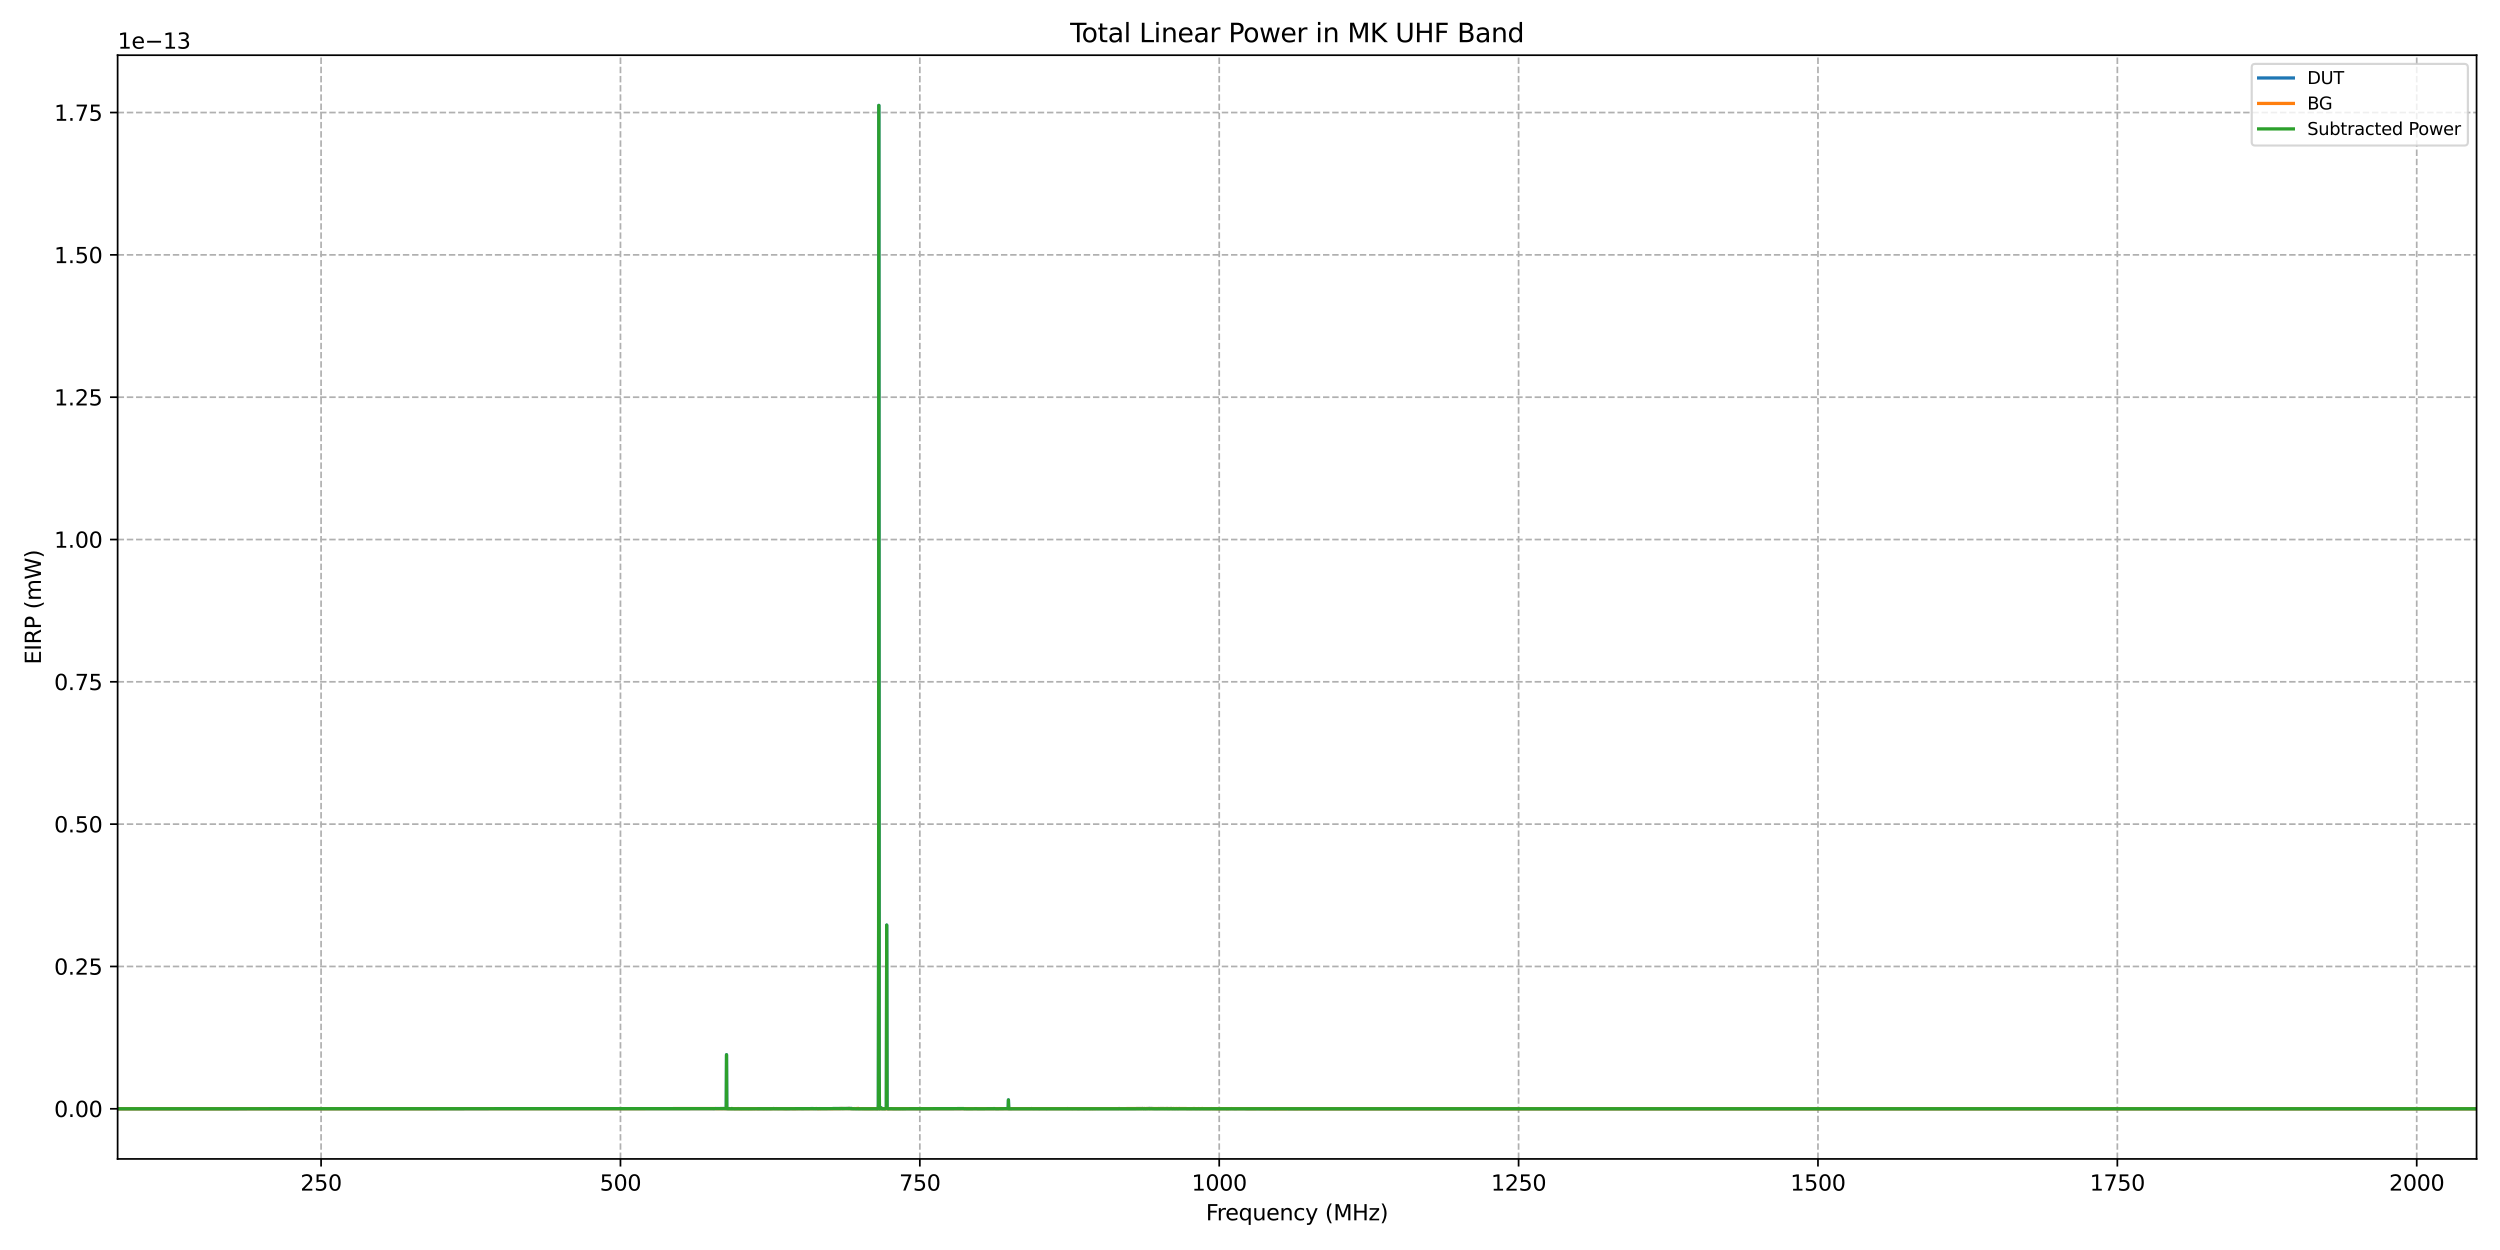 <?xml version="1.0" encoding="utf-8" standalone="no"?>
<!DOCTYPE svg PUBLIC "-//W3C//DTD SVG 1.1//EN"
  "http://www.w3.org/Graphics/SVG/1.1/DTD/svg11.dtd">
<svg xmlns:xlink="http://www.w3.org/1999/xlink" width="1152pt" height="576pt" viewBox="0 0 1152 576" xmlns="http://www.w3.org/2000/svg" version="1.1">
 <defs>
  <style type="text/css">*{stroke-linejoin: round; stroke-linecap: butt}</style>
 </defs>
 <g id="figure_1">
  <g id="patch_1">
   <path d="M 0 576 
L 1152 576 
L 1152 0 
L 0 0 
z
" style="fill: #ffffff"/>
  </g>
  <g id="axes_1">
   <g id="patch_2">
    <path d="M 54.2 534.04 
L 1141.2 534.04 
L 1141.2 25.44 
L 54.2 25.44 
z
" style="fill: #ffffff"/>
   </g>
   <g id="matplotlib.axis_1">
    <g id="xtick_1">
     <g id="line2d_1">
      <path d="M 147.957 534.04 
L 147.957 25.44 
" clip-path="url(#p75ae517827)" style="fill: none; stroke-dasharray: 2.96,1.28; stroke-dashoffset: 0; stroke: #b0b0b0; stroke-width: 0.8"/>
     </g>
     <g id="line2d_2">
      <defs>
       <path id="mc9db91f98d" d="M 0 0 
L 0 3.5 
" style="stroke: #000000; stroke-width: 0.8"/>
      </defs>
      <g>
       <use xlink:href="#mc9db91f98d" x="147.957" y="534.04" style="stroke: #000000; stroke-width: 0.8"/>
      </g>
     </g>
     <g id="text_1">
      <!-- 250 -->
      <g transform="translate(138.413 548.638) scale(0.1 -0.1)">
       <defs>
        <path id="DejaVuSans-32" d="M 1228 531 
L 3431 531 
L 3431 0 
L 469 0 
L 469 531 
Q 828 903 1448 1529 
Q 2069 2156 2228 2338 
Q 2531 2678 2651 2914 
Q 2772 3150 2772 3378 
Q 2772 3750 2511 3984 
Q 2250 4219 1831 4219 
Q 1534 4219 1204 4116 
Q 875 4013 500 3803 
L 500 4441 
Q 881 4594 1212 4672 
Q 1544 4750 1819 4750 
Q 2544 4750 2975 4387 
Q 3406 4025 3406 3419 
Q 3406 3131 3298 2873 
Q 3191 2616 2906 2266 
Q 2828 2175 2409 1742 
Q 1991 1309 1228 531 
z
" transform="scale(0.016)"/>
        <path id="DejaVuSans-35" d="M 691 4666 
L 3169 4666 
L 3169 4134 
L 1269 4134 
L 1269 2991 
Q 1406 3038 1543 3061 
Q 1681 3084 1819 3084 
Q 2600 3084 3056 2656 
Q 3513 2228 3513 1497 
Q 3513 744 3044 326 
Q 2575 -91 1722 -91 
Q 1428 -91 1123 -41 
Q 819 9 494 109 
L 494 744 
Q 775 591 1075 516 
Q 1375 441 1709 441 
Q 2250 441 2565 725 
Q 2881 1009 2881 1497 
Q 2881 1984 2565 2268 
Q 2250 2553 1709 2553 
Q 1456 2553 1204 2497 
Q 953 2441 691 2322 
L 691 4666 
z
" transform="scale(0.016)"/>
        <path id="DejaVuSans-30" d="M 2034 4250 
Q 1547 4250 1301 3770 
Q 1056 3291 1056 2328 
Q 1056 1369 1301 889 
Q 1547 409 2034 409 
Q 2525 409 2770 889 
Q 3016 1369 3016 2328 
Q 3016 3291 2770 3770 
Q 2525 4250 2034 4250 
z
M 2034 4750 
Q 2819 4750 3233 4129 
Q 3647 3509 3647 2328 
Q 3647 1150 3233 529 
Q 2819 -91 2034 -91 
Q 1250 -91 836 529 
Q 422 1150 422 2328 
Q 422 3509 836 4129 
Q 1250 4750 2034 4750 
z
" transform="scale(0.016)"/>
       </defs>
       <use xlink:href="#DejaVuSans-32"/>
       <use xlink:href="#DejaVuSans-35" x="63.623"/>
       <use xlink:href="#DejaVuSans-30" x="127.246"/>
      </g>
     </g>
    </g>
    <g id="xtick_2">
     <g id="line2d_3">
      <path d="M 285.909 534.04 
L 285.909 25.44 
" clip-path="url(#p75ae517827)" style="fill: none; stroke-dasharray: 2.96,1.28; stroke-dashoffset: 0; stroke: #b0b0b0; stroke-width: 0.8"/>
     </g>
     <g id="line2d_4">
      <g>
       <use xlink:href="#mc9db91f98d" x="285.909" y="534.04" style="stroke: #000000; stroke-width: 0.8"/>
      </g>
     </g>
     <g id="text_2">
      <!-- 500 -->
      <g transform="translate(276.366 548.638) scale(0.1 -0.1)">
       <use xlink:href="#DejaVuSans-35"/>
       <use xlink:href="#DejaVuSans-30" x="63.623"/>
       <use xlink:href="#DejaVuSans-30" x="127.246"/>
      </g>
     </g>
    </g>
    <g id="xtick_3">
     <g id="line2d_5">
      <path d="M 423.862 534.04 
L 423.862 25.44 
" clip-path="url(#p75ae517827)" style="fill: none; stroke-dasharray: 2.96,1.28; stroke-dashoffset: 0; stroke: #b0b0b0; stroke-width: 0.8"/>
     </g>
     <g id="line2d_6">
      <g>
       <use xlink:href="#mc9db91f98d" x="423.862" y="534.04" style="stroke: #000000; stroke-width: 0.8"/>
      </g>
     </g>
     <g id="text_3">
      <!-- 750 -->
      <g transform="translate(414.318 548.638) scale(0.1 -0.1)">
       <defs>
        <path id="DejaVuSans-37" d="M 525 4666 
L 3525 4666 
L 3525 4397 
L 1831 0 
L 1172 0 
L 2766 4134 
L 525 4134 
L 525 4666 
z
" transform="scale(0.016)"/>
       </defs>
       <use xlink:href="#DejaVuSans-37"/>
       <use xlink:href="#DejaVuSans-35" x="63.623"/>
       <use xlink:href="#DejaVuSans-30" x="127.246"/>
      </g>
     </g>
    </g>
    <g id="xtick_4">
     <g id="line2d_7">
      <path d="M 561.814 534.04 
L 561.814 25.44 
" clip-path="url(#p75ae517827)" style="fill: none; stroke-dasharray: 2.96,1.28; stroke-dashoffset: 0; stroke: #b0b0b0; stroke-width: 0.8"/>
     </g>
     <g id="line2d_8">
      <g>
       <use xlink:href="#mc9db91f98d" x="561.814" y="534.04" style="stroke: #000000; stroke-width: 0.8"/>
      </g>
     </g>
     <g id="text_4">
      <!-- 1000 -->
      <g transform="translate(549.089 548.638) scale(0.1 -0.1)">
       <defs>
        <path id="DejaVuSans-31" d="M 794 531 
L 1825 531 
L 1825 4091 
L 703 3866 
L 703 4441 
L 1819 4666 
L 2450 4666 
L 2450 531 
L 3481 531 
L 3481 0 
L 794 0 
L 794 531 
z
" transform="scale(0.016)"/>
       </defs>
       <use xlink:href="#DejaVuSans-31"/>
       <use xlink:href="#DejaVuSans-30" x="63.623"/>
       <use xlink:href="#DejaVuSans-30" x="127.246"/>
       <use xlink:href="#DejaVuSans-30" x="190.869"/>
      </g>
     </g>
    </g>
    <g id="xtick_5">
     <g id="line2d_9">
      <path d="M 699.767 534.04 
L 699.767 25.44 
" clip-path="url(#p75ae517827)" style="fill: none; stroke-dasharray: 2.96,1.28; stroke-dashoffset: 0; stroke: #b0b0b0; stroke-width: 0.8"/>
     </g>
     <g id="line2d_10">
      <g>
       <use xlink:href="#mc9db91f98d" x="699.767" y="534.04" style="stroke: #000000; stroke-width: 0.8"/>
      </g>
     </g>
     <g id="text_5">
      <!-- 1250 -->
      <g transform="translate(687.042 548.638) scale(0.1 -0.1)">
       <use xlink:href="#DejaVuSans-31"/>
       <use xlink:href="#DejaVuSans-32" x="63.623"/>
       <use xlink:href="#DejaVuSans-35" x="127.246"/>
       <use xlink:href="#DejaVuSans-30" x="190.869"/>
      </g>
     </g>
    </g>
    <g id="xtick_6">
     <g id="line2d_11">
      <path d="M 837.72 534.04 
L 837.72 25.44 
" clip-path="url(#p75ae517827)" style="fill: none; stroke-dasharray: 2.96,1.28; stroke-dashoffset: 0; stroke: #b0b0b0; stroke-width: 0.8"/>
     </g>
     <g id="line2d_12">
      <g>
       <use xlink:href="#mc9db91f98d" x="837.72" y="534.04" style="stroke: #000000; stroke-width: 0.8"/>
      </g>
     </g>
     <g id="text_6">
      <!-- 1500 -->
      <g transform="translate(824.995 548.638) scale(0.1 -0.1)">
       <use xlink:href="#DejaVuSans-31"/>
       <use xlink:href="#DejaVuSans-35" x="63.623"/>
       <use xlink:href="#DejaVuSans-30" x="127.246"/>
       <use xlink:href="#DejaVuSans-30" x="190.869"/>
      </g>
     </g>
    </g>
    <g id="xtick_7">
     <g id="line2d_13">
      <path d="M 975.672 534.04 
L 975.672 25.44 
" clip-path="url(#p75ae517827)" style="fill: none; stroke-dasharray: 2.96,1.28; stroke-dashoffset: 0; stroke: #b0b0b0; stroke-width: 0.8"/>
     </g>
     <g id="line2d_14">
      <g>
       <use xlink:href="#mc9db91f98d" x="975.672" y="534.04" style="stroke: #000000; stroke-width: 0.8"/>
      </g>
     </g>
     <g id="text_7">
      <!-- 1750 -->
      <g transform="translate(962.947 548.638) scale(0.1 -0.1)">
       <use xlink:href="#DejaVuSans-31"/>
       <use xlink:href="#DejaVuSans-37" x="63.623"/>
       <use xlink:href="#DejaVuSans-35" x="127.246"/>
       <use xlink:href="#DejaVuSans-30" x="190.869"/>
      </g>
     </g>
    </g>
    <g id="xtick_8">
     <g id="line2d_15">
      <path d="M 1113.625 534.04 
L 1113.625 25.44 
" clip-path="url(#p75ae517827)" style="fill: none; stroke-dasharray: 2.96,1.28; stroke-dashoffset: 0; stroke: #b0b0b0; stroke-width: 0.8"/>
     </g>
     <g id="line2d_16">
      <g>
       <use xlink:href="#mc9db91f98d" x="1113.625" y="534.04" style="stroke: #000000; stroke-width: 0.8"/>
      </g>
     </g>
     <g id="text_8">
      <!-- 2000 -->
      <g transform="translate(1100.9 548.638) scale(0.1 -0.1)">
       <use xlink:href="#DejaVuSans-32"/>
       <use xlink:href="#DejaVuSans-30" x="63.623"/>
       <use xlink:href="#DejaVuSans-30" x="127.246"/>
       <use xlink:href="#DejaVuSans-30" x="190.869"/>
      </g>
     </g>
    </g>
    <g id="text_9">
     <!-- Frequency (MHz) -->
     <g transform="translate(555.681 562.317) scale(0.1 -0.1)">
      <defs>
       <path id="DejaVuSans-46" d="M 628 4666 
L 3309 4666 
L 3309 4134 
L 1259 4134 
L 1259 2759 
L 3109 2759 
L 3109 2228 
L 1259 2228 
L 1259 0 
L 628 0 
L 628 4666 
z
" transform="scale(0.016)"/>
       <path id="DejaVuSans-72" d="M 2631 2963 
Q 2534 3019 2420 3045 
Q 2306 3072 2169 3072 
Q 1681 3072 1420 2755 
Q 1159 2438 1159 1844 
L 1159 0 
L 581 0 
L 581 3500 
L 1159 3500 
L 1159 2956 
Q 1341 3275 1631 3429 
Q 1922 3584 2338 3584 
Q 2397 3584 2469 3576 
Q 2541 3569 2628 3553 
L 2631 2963 
z
" transform="scale(0.016)"/>
       <path id="DejaVuSans-65" d="M 3597 1894 
L 3597 1613 
L 953 1613 
Q 991 1019 1311 708 
Q 1631 397 2203 397 
Q 2534 397 2845 478 
Q 3156 559 3463 722 
L 3463 178 
Q 3153 47 2828 -22 
Q 2503 -91 2169 -91 
Q 1331 -91 842 396 
Q 353 884 353 1716 
Q 353 2575 817 3079 
Q 1281 3584 2069 3584 
Q 2775 3584 3186 3129 
Q 3597 2675 3597 1894 
z
M 3022 2063 
Q 3016 2534 2758 2815 
Q 2500 3097 2075 3097 
Q 1594 3097 1305 2825 
Q 1016 2553 972 2059 
L 3022 2063 
z
" transform="scale(0.016)"/>
       <path id="DejaVuSans-71" d="M 947 1747 
Q 947 1113 1208 752 
Q 1469 391 1925 391 
Q 2381 391 2643 752 
Q 2906 1113 2906 1747 
Q 2906 2381 2643 2742 
Q 2381 3103 1925 3103 
Q 1469 3103 1208 2742 
Q 947 2381 947 1747 
z
M 2906 525 
Q 2725 213 2448 61 
Q 2172 -91 1784 -91 
Q 1150 -91 751 415 
Q 353 922 353 1747 
Q 353 2572 751 3078 
Q 1150 3584 1784 3584 
Q 2172 3584 2448 3432 
Q 2725 3281 2906 2969 
L 2906 3500 
L 3481 3500 
L 3481 -1331 
L 2906 -1331 
L 2906 525 
z
" transform="scale(0.016)"/>
       <path id="DejaVuSans-75" d="M 544 1381 
L 544 3500 
L 1119 3500 
L 1119 1403 
Q 1119 906 1312 657 
Q 1506 409 1894 409 
Q 2359 409 2629 706 
Q 2900 1003 2900 1516 
L 2900 3500 
L 3475 3500 
L 3475 0 
L 2900 0 
L 2900 538 
Q 2691 219 2414 64 
Q 2138 -91 1772 -91 
Q 1169 -91 856 284 
Q 544 659 544 1381 
z
M 1991 3584 
L 1991 3584 
z
" transform="scale(0.016)"/>
       <path id="DejaVuSans-6e" d="M 3513 2113 
L 3513 0 
L 2938 0 
L 2938 2094 
Q 2938 2591 2744 2837 
Q 2550 3084 2163 3084 
Q 1697 3084 1428 2787 
Q 1159 2491 1159 1978 
L 1159 0 
L 581 0 
L 581 3500 
L 1159 3500 
L 1159 2956 
Q 1366 3272 1645 3428 
Q 1925 3584 2291 3584 
Q 2894 3584 3203 3211 
Q 3513 2838 3513 2113 
z
" transform="scale(0.016)"/>
       <path id="DejaVuSans-63" d="M 3122 3366 
L 3122 2828 
Q 2878 2963 2633 3030 
Q 2388 3097 2138 3097 
Q 1578 3097 1268 2742 
Q 959 2388 959 1747 
Q 959 1106 1268 751 
Q 1578 397 2138 397 
Q 2388 397 2633 464 
Q 2878 531 3122 666 
L 3122 134 
Q 2881 22 2623 -34 
Q 2366 -91 2075 -91 
Q 1284 -91 818 406 
Q 353 903 353 1747 
Q 353 2603 823 3093 
Q 1294 3584 2113 3584 
Q 2378 3584 2631 3529 
Q 2884 3475 3122 3366 
z
" transform="scale(0.016)"/>
       <path id="DejaVuSans-79" d="M 2059 -325 
Q 1816 -950 1584 -1140 
Q 1353 -1331 966 -1331 
L 506 -1331 
L 506 -850 
L 844 -850 
Q 1081 -850 1212 -737 
Q 1344 -625 1503 -206 
L 1606 56 
L 191 3500 
L 800 3500 
L 1894 763 
L 2988 3500 
L 3597 3500 
L 2059 -325 
z
" transform="scale(0.016)"/>
       <path id="DejaVuSans-20" transform="scale(0.016)"/>
       <path id="DejaVuSans-28" d="M 1984 4856 
Q 1566 4138 1362 3434 
Q 1159 2731 1159 2009 
Q 1159 1288 1364 580 
Q 1569 -128 1984 -844 
L 1484 -844 
Q 1016 -109 783 600 
Q 550 1309 550 2009 
Q 550 2706 781 3412 
Q 1013 4119 1484 4856 
L 1984 4856 
z
" transform="scale(0.016)"/>
       <path id="DejaVuSans-4d" d="M 628 4666 
L 1569 4666 
L 2759 1491 
L 3956 4666 
L 4897 4666 
L 4897 0 
L 4281 0 
L 4281 4097 
L 3078 897 
L 2444 897 
L 1241 4097 
L 1241 0 
L 628 0 
L 628 4666 
z
" transform="scale(0.016)"/>
       <path id="DejaVuSans-48" d="M 628 4666 
L 1259 4666 
L 1259 2753 
L 3553 2753 
L 3553 4666 
L 4184 4666 
L 4184 0 
L 3553 0 
L 3553 2222 
L 1259 2222 
L 1259 0 
L 628 0 
L 628 4666 
z
" transform="scale(0.016)"/>
       <path id="DejaVuSans-7a" d="M 353 3500 
L 3084 3500 
L 3084 2975 
L 922 459 
L 3084 459 
L 3084 0 
L 275 0 
L 275 525 
L 2438 3041 
L 353 3041 
L 353 3500 
z
" transform="scale(0.016)"/>
       <path id="DejaVuSans-29" d="M 513 4856 
L 1013 4856 
Q 1481 4119 1714 3412 
Q 1947 2706 1947 2009 
Q 1947 1309 1714 600 
Q 1481 -109 1013 -844 
L 513 -844 
Q 928 -128 1133 580 
Q 1338 1288 1338 2009 
Q 1338 2731 1133 3434 
Q 928 4138 513 4856 
z
" transform="scale(0.016)"/>
      </defs>
      <use xlink:href="#DejaVuSans-46"/>
      <use xlink:href="#DejaVuSans-72" x="50.27"/>
      <use xlink:href="#DejaVuSans-65" x="89.133"/>
      <use xlink:href="#DejaVuSans-71" x="150.656"/>
      <use xlink:href="#DejaVuSans-75" x="214.133"/>
      <use xlink:href="#DejaVuSans-65" x="277.512"/>
      <use xlink:href="#DejaVuSans-6e" x="339.035"/>
      <use xlink:href="#DejaVuSans-63" x="402.414"/>
      <use xlink:href="#DejaVuSans-79" x="457.395"/>
      <use xlink:href="#DejaVuSans-20" x="516.574"/>
      <use xlink:href="#DejaVuSans-28" x="548.361"/>
      <use xlink:href="#DejaVuSans-4d" x="587.375"/>
      <use xlink:href="#DejaVuSans-48" x="673.654"/>
      <use xlink:href="#DejaVuSans-7a" x="748.85"/>
      <use xlink:href="#DejaVuSans-29" x="801.34"/>
     </g>
    </g>
   </g>
   <g id="matplotlib.axis_2">
    <g id="ytick_1">
     <g id="line2d_17">
      <path d="M 54.2 510.922 
L 1141.2 510.922 
" clip-path="url(#p75ae517827)" style="fill: none; stroke-dasharray: 2.96,1.28; stroke-dashoffset: 0; stroke: #b0b0b0; stroke-width: 0.8"/>
     </g>
     <g id="line2d_18">
      <defs>
       <path id="m0570a724d6" d="M 0 0 
L -3.5 0 
" style="stroke: #000000; stroke-width: 0.8"/>
      </defs>
      <g>
       <use xlink:href="#m0570a724d6" x="54.2" y="510.922" style="stroke: #000000; stroke-width: 0.8"/>
      </g>
     </g>
     <g id="text_10">
      <!-- 0.00 -->
      <g transform="translate(24.934 514.721) scale(0.1 -0.1)">
       <defs>
        <path id="DejaVuSans-2e" d="M 684 794 
L 1344 794 
L 1344 0 
L 684 0 
L 684 794 
z
" transform="scale(0.016)"/>
       </defs>
       <use xlink:href="#DejaVuSans-30"/>
       <use xlink:href="#DejaVuSans-2e" x="63.623"/>
       <use xlink:href="#DejaVuSans-30" x="95.41"/>
       <use xlink:href="#DejaVuSans-30" x="159.033"/>
      </g>
     </g>
    </g>
    <g id="ytick_2">
     <g id="line2d_19">
      <path d="M 54.2 445.343 
L 1141.2 445.343 
" clip-path="url(#p75ae517827)" style="fill: none; stroke-dasharray: 2.96,1.28; stroke-dashoffset: 0; stroke: #b0b0b0; stroke-width: 0.8"/>
     </g>
     <g id="line2d_20">
      <g>
       <use xlink:href="#m0570a724d6" x="54.2" y="445.343" style="stroke: #000000; stroke-width: 0.8"/>
      </g>
     </g>
     <g id="text_11">
      <!-- 0.25 -->
      <g transform="translate(24.934 449.142) scale(0.1 -0.1)">
       <use xlink:href="#DejaVuSans-30"/>
       <use xlink:href="#DejaVuSans-2e" x="63.623"/>
       <use xlink:href="#DejaVuSans-32" x="95.41"/>
       <use xlink:href="#DejaVuSans-35" x="159.033"/>
      </g>
     </g>
    </g>
    <g id="ytick_3">
     <g id="line2d_21">
      <path d="M 54.2 379.764 
L 1141.2 379.764 
" clip-path="url(#p75ae517827)" style="fill: none; stroke-dasharray: 2.96,1.28; stroke-dashoffset: 0; stroke: #b0b0b0; stroke-width: 0.8"/>
     </g>
     <g id="line2d_22">
      <g>
       <use xlink:href="#m0570a724d6" x="54.2" y="379.764" style="stroke: #000000; stroke-width: 0.8"/>
      </g>
     </g>
     <g id="text_12">
      <!-- 0.50 -->
      <g transform="translate(24.934 383.563) scale(0.1 -0.1)">
       <use xlink:href="#DejaVuSans-30"/>
       <use xlink:href="#DejaVuSans-2e" x="63.623"/>
       <use xlink:href="#DejaVuSans-35" x="95.41"/>
       <use xlink:href="#DejaVuSans-30" x="159.033"/>
      </g>
     </g>
    </g>
    <g id="ytick_4">
     <g id="line2d_23">
      <path d="M 54.2 314.184 
L 1141.2 314.184 
" clip-path="url(#p75ae517827)" style="fill: none; stroke-dasharray: 2.96,1.28; stroke-dashoffset: 0; stroke: #b0b0b0; stroke-width: 0.8"/>
     </g>
     <g id="line2d_24">
      <g>
       <use xlink:href="#m0570a724d6" x="54.2" y="314.184" style="stroke: #000000; stroke-width: 0.8"/>
      </g>
     </g>
     <g id="text_13">
      <!-- 0.75 -->
      <g transform="translate(24.934 317.984) scale(0.1 -0.1)">
       <use xlink:href="#DejaVuSans-30"/>
       <use xlink:href="#DejaVuSans-2e" x="63.623"/>
       <use xlink:href="#DejaVuSans-37" x="95.41"/>
       <use xlink:href="#DejaVuSans-35" x="159.033"/>
      </g>
     </g>
    </g>
    <g id="ytick_5">
     <g id="line2d_25">
      <path d="M 54.2 248.605 
L 1141.2 248.605 
" clip-path="url(#p75ae517827)" style="fill: none; stroke-dasharray: 2.96,1.28; stroke-dashoffset: 0; stroke: #b0b0b0; stroke-width: 0.8"/>
     </g>
     <g id="line2d_26">
      <g>
       <use xlink:href="#m0570a724d6" x="54.2" y="248.605" style="stroke: #000000; stroke-width: 0.8"/>
      </g>
     </g>
     <g id="text_14">
      <!-- 1.00 -->
      <g transform="translate(24.934 252.405) scale(0.1 -0.1)">
       <use xlink:href="#DejaVuSans-31"/>
       <use xlink:href="#DejaVuSans-2e" x="63.623"/>
       <use xlink:href="#DejaVuSans-30" x="95.41"/>
       <use xlink:href="#DejaVuSans-30" x="159.033"/>
      </g>
     </g>
    </g>
    <g id="ytick_6">
     <g id="line2d_27">
      <path d="M 54.2 183.026 
L 1141.2 183.026 
" clip-path="url(#p75ae517827)" style="fill: none; stroke-dasharray: 2.96,1.28; stroke-dashoffset: 0; stroke: #b0b0b0; stroke-width: 0.8"/>
     </g>
     <g id="line2d_28">
      <g>
       <use xlink:href="#m0570a724d6" x="54.2" y="183.026" style="stroke: #000000; stroke-width: 0.8"/>
      </g>
     </g>
     <g id="text_15">
      <!-- 1.25 -->
      <g transform="translate(24.934 186.825) scale(0.1 -0.1)">
       <use xlink:href="#DejaVuSans-31"/>
       <use xlink:href="#DejaVuSans-2e" x="63.623"/>
       <use xlink:href="#DejaVuSans-32" x="95.41"/>
       <use xlink:href="#DejaVuSans-35" x="159.033"/>
      </g>
     </g>
    </g>
    <g id="ytick_7">
     <g id="line2d_29">
      <path d="M 54.2 117.447 
L 1141.2 117.447 
" clip-path="url(#p75ae517827)" style="fill: none; stroke-dasharray: 2.96,1.28; stroke-dashoffset: 0; stroke: #b0b0b0; stroke-width: 0.8"/>
     </g>
     <g id="line2d_30">
      <g>
       <use xlink:href="#m0570a724d6" x="54.2" y="117.447" style="stroke: #000000; stroke-width: 0.8"/>
      </g>
     </g>
     <g id="text_16">
      <!-- 1.50 -->
      <g transform="translate(24.934 121.246) scale(0.1 -0.1)">
       <use xlink:href="#DejaVuSans-31"/>
       <use xlink:href="#DejaVuSans-2e" x="63.623"/>
       <use xlink:href="#DejaVuSans-35" x="95.41"/>
       <use xlink:href="#DejaVuSans-30" x="159.033"/>
      </g>
     </g>
    </g>
    <g id="ytick_8">
     <g id="line2d_31">
      <path d="M 54.2 51.868 
L 1141.2 51.868 
" clip-path="url(#p75ae517827)" style="fill: none; stroke-dasharray: 2.96,1.28; stroke-dashoffset: 0; stroke: #b0b0b0; stroke-width: 0.8"/>
     </g>
     <g id="line2d_32">
      <g>
       <use xlink:href="#m0570a724d6" x="54.2" y="51.868" style="stroke: #000000; stroke-width: 0.8"/>
      </g>
     </g>
     <g id="text_17">
      <!-- 1.75 -->
      <g transform="translate(24.934 55.667) scale(0.1 -0.1)">
       <use xlink:href="#DejaVuSans-31"/>
       <use xlink:href="#DejaVuSans-2e" x="63.623"/>
       <use xlink:href="#DejaVuSans-37" x="95.41"/>
       <use xlink:href="#DejaVuSans-35" x="159.033"/>
      </g>
     </g>
    </g>
    <g id="text_18">
     <!-- EIRP (mW) -->
     <g transform="translate(18.855 306.168) rotate(-90) scale(0.1 -0.1)">
      <defs>
       <path id="DejaVuSans-45" d="M 628 4666 
L 3578 4666 
L 3578 4134 
L 1259 4134 
L 1259 2753 
L 3481 2753 
L 3481 2222 
L 1259 2222 
L 1259 531 
L 3634 531 
L 3634 0 
L 628 0 
L 628 4666 
z
" transform="scale(0.016)"/>
       <path id="DejaVuSans-49" d="M 628 4666 
L 1259 4666 
L 1259 0 
L 628 0 
L 628 4666 
z
" transform="scale(0.016)"/>
       <path id="DejaVuSans-52" d="M 2841 2188 
Q 3044 2119 3236 1894 
Q 3428 1669 3622 1275 
L 4263 0 
L 3584 0 
L 2988 1197 
Q 2756 1666 2539 1819 
Q 2322 1972 1947 1972 
L 1259 1972 
L 1259 0 
L 628 0 
L 628 4666 
L 2053 4666 
Q 2853 4666 3247 4331 
Q 3641 3997 3641 3322 
Q 3641 2881 3436 2590 
Q 3231 2300 2841 2188 
z
M 1259 4147 
L 1259 2491 
L 2053 2491 
Q 2509 2491 2742 2702 
Q 2975 2913 2975 3322 
Q 2975 3731 2742 3939 
Q 2509 4147 2053 4147 
L 1259 4147 
z
" transform="scale(0.016)"/>
       <path id="DejaVuSans-50" d="M 1259 4147 
L 1259 2394 
L 2053 2394 
Q 2494 2394 2734 2622 
Q 2975 2850 2975 3272 
Q 2975 3691 2734 3919 
Q 2494 4147 2053 4147 
L 1259 4147 
z
M 628 4666 
L 2053 4666 
Q 2838 4666 3239 4311 
Q 3641 3956 3641 3272 
Q 3641 2581 3239 2228 
Q 2838 1875 2053 1875 
L 1259 1875 
L 1259 0 
L 628 0 
L 628 4666 
z
" transform="scale(0.016)"/>
       <path id="DejaVuSans-6d" d="M 3328 2828 
Q 3544 3216 3844 3400 
Q 4144 3584 4550 3584 
Q 5097 3584 5394 3201 
Q 5691 2819 5691 2113 
L 5691 0 
L 5113 0 
L 5113 2094 
Q 5113 2597 4934 2840 
Q 4756 3084 4391 3084 
Q 3944 3084 3684 2787 
Q 3425 2491 3425 1978 
L 3425 0 
L 2847 0 
L 2847 2094 
Q 2847 2600 2669 2842 
Q 2491 3084 2119 3084 
Q 1678 3084 1418 2786 
Q 1159 2488 1159 1978 
L 1159 0 
L 581 0 
L 581 3500 
L 1159 3500 
L 1159 2956 
Q 1356 3278 1631 3431 
Q 1906 3584 2284 3584 
Q 2666 3584 2933 3390 
Q 3200 3197 3328 2828 
z
" transform="scale(0.016)"/>
       <path id="DejaVuSans-57" d="M 213 4666 
L 850 4666 
L 1831 722 
L 2809 4666 
L 3519 4666 
L 4500 722 
L 5478 4666 
L 6119 4666 
L 4947 0 
L 4153 0 
L 3169 4050 
L 2175 0 
L 1381 0 
L 213 4666 
z
" transform="scale(0.016)"/>
      </defs>
      <use xlink:href="#DejaVuSans-45"/>
      <use xlink:href="#DejaVuSans-49" x="63.184"/>
      <use xlink:href="#DejaVuSans-52" x="92.676"/>
      <use xlink:href="#DejaVuSans-50" x="162.158"/>
      <use xlink:href="#DejaVuSans-20" x="222.461"/>
      <use xlink:href="#DejaVuSans-28" x="254.248"/>
      <use xlink:href="#DejaVuSans-6d" x="293.262"/>
      <use xlink:href="#DejaVuSans-57" x="390.674"/>
      <use xlink:href="#DejaVuSans-29" x="489.551"/>
     </g>
    </g>
    <g id="text_19">
     <!-- 1e−13 -->
     <g transform="translate(54.2 22.44) scale(0.1 -0.1)">
      <defs>
       <path id="DejaVuSans-2212" d="M 678 2272 
L 4684 2272 
L 4684 1741 
L 678 1741 
L 678 2272 
z
" transform="scale(0.016)"/>
       <path id="DejaVuSans-33" d="M 2597 2516 
Q 3050 2419 3304 2112 
Q 3559 1806 3559 1356 
Q 3559 666 3084 287 
Q 2609 -91 1734 -91 
Q 1441 -91 1130 -33 
Q 819 25 488 141 
L 488 750 
Q 750 597 1062 519 
Q 1375 441 1716 441 
Q 2309 441 2620 675 
Q 2931 909 2931 1356 
Q 2931 1769 2642 2001 
Q 2353 2234 1838 2234 
L 1294 2234 
L 1294 2753 
L 1863 2753 
Q 2328 2753 2575 2939 
Q 2822 3125 2822 3475 
Q 2822 3834 2567 4026 
Q 2313 4219 1838 4219 
Q 1578 4219 1281 4162 
Q 984 4106 628 3988 
L 628 4550 
Q 988 4650 1302 4700 
Q 1616 4750 1894 4750 
Q 2613 4750 3031 4423 
Q 3450 4097 3450 3541 
Q 3450 3153 3228 2886 
Q 3006 2619 2597 2516 
z
" transform="scale(0.016)"/>
      </defs>
      <use xlink:href="#DejaVuSans-31"/>
      <use xlink:href="#DejaVuSans-65" x="63.623"/>
      <use xlink:href="#DejaVuSans-2212" x="125.146"/>
      <use xlink:href="#DejaVuSans-31" x="208.936"/>
      <use xlink:href="#DejaVuSans-33" x="272.559"/>
     </g>
    </g>
   </g>
   <g id="line2d_33">
    <path d="M 54.2 510.922 
L 328.196 510.848 
L 328.298 510.824 
L 328.502 510.889 
L 328.859 510.879 
L 329.217 510.882 
L 329.37 510.841 
L 330.85 510.829 
L 333.862 510.831 
L 333.964 510.828 
L 334.168 510.818 
L 334.321 510.847 
L 334.576 510.86 
L 334.627 510.876 
L 334.678 510.762 
L 334.78 486.016 
L 334.882 510.809 
L 334.933 510.748 
L 335.087 510.849 
L 337.281 510.859 
L 337.588 510.862 
L 338.2 510.868 
L 338.506 510.884 
L 338.813 510.874 
L 339.834 510.862 
L 340.14 510.824 
L 340.293 510.858 
L 341.008 510.883 
L 341.161 510.858 
L 341.467 510.87 
L 341.773 510.878 
L 341.926 510.874 
L 343.815 510.86 
L 344.019 510.855 
L 344.325 510.858 
L 344.887 510.882 
L 345.244 510.864 
L 345.703 510.866 
L 345.959 510.856 
L 346.214 510.859 
L 346.877 510.884 
L 347.082 510.868 
L 347.643 510.894 
L 348.051 510.863 
L 348.613 510.851 
L 348.919 510.886 
L 350.093 510.883 
L 351.42 510.886 
L 353.105 510.878 
L 354.738 510.879 
L 355.095 510.879 
L 356.014 510.867 
L 356.473 510.82 
L 356.984 510.863 
L 357.494 510.848 
L 358.515 510.863 
L 358.77 510.854 
L 359.281 510.851 
L 359.689 510.865 
L 362.701 510.883 
L 362.854 510.877 
L 366.886 510.88 
L 367.039 510.875 
L 367.652 510.868 
L 368.468 510.864 
L 369.234 510.874 
L 369.387 510.886 
L 374.696 510.828 
L 374.849 510.852 
L 375.002 510.858 
L 375.563 510.858 
L 375.87 510.878 
L 377.86 510.838 
L 378.064 510.868 
L 390.876 510.806 
L 391.029 510.744 
L 391.08 510.856 
L 391.131 510.792 
L 391.54 510.773 
L 391.693 510.833 
L 392.05 510.86 
L 392.203 510.727 
L 392.356 510.835 
L 392.56 510.857 
L 393.785 510.85 
L 393.888 510.816 
L 394.041 510.864 
L 394.296 510.871 
L 404.709 510.876 
L 404.76 508.771 
L 404.862 428.909 
L 404.964 48.558 
L 405.117 493.558 
L 405.219 510.888 
L 405.27 510.879 
L 405.985 510.687 
L 406.036 510.484 
L 406.087 510.632 
L 406.24 510.873 
L 406.852 510.876 
L 408.077 510.846 
L 408.333 510.649 
L 408.435 510.093 
L 408.588 426.27 
L 408.741 510.417 
L 408.996 510.882 
L 410.578 510.877 
L 464.581 510.874 
L 464.683 506.824 
L 464.734 508.685 
L 464.785 510.883 
L 464.888 510.837 
L 465.041 510.862 
L 465.194 510.88 
L 466.266 510.876 
L 467.133 510.863 
L 467.491 510.848 
L 467.848 510.863 
L 468.307 510.871 
L 475.045 510.864 
L 475.3 510.824 
L 475.504 510.861 
L 475.76 510.841 
L 476.423 510.882 
L 476.883 510.866 
L 477.189 510.872 
L 477.444 510.855 
L 478.363 510.875 
L 479.128 510.879 
L 479.282 510.869 
L 479.69 510.851 
L 479.843 510.858 
L 480.353 510.874 
L 481.885 510.873 
L 482.446 510.881 
L 482.854 510.864 
L 483.008 510.834 
L 483.161 510.873 
L 491.43 510.846 
L 491.583 510.892 
L 491.991 510.818 
L 492.195 510.876 
L 493.318 510.871 
L 493.676 510.874 
L 494.135 510.877 
L 495.615 510.856 
L 495.768 510.864 
L 496.534 510.88 
L 497.197 510.882 
L 497.708 510.871 
L 498.576 510.868 
L 498.882 510.859 
L 499.035 510.836 
L 499.29 510.873 
L 499.494 510.895 
L 500.209 510.855 
L 500.464 510.87 
L 500.821 510.865 
L 501.791 510.859 
L 502.149 510.884 
L 502.965 510.864 
L 503.527 510.884 
L 503.884 510.848 
L 504.088 510.874 
L 504.241 510.854 
L 505.262 510.866 
L 505.619 510.842 
L 505.824 510.878 
L 506.844 510.869 
L 507.508 510.857 
L 508.784 510.863 
L 515.318 510.866 
L 515.573 510.885 
L 515.675 510.793 
L 515.726 510.841 
L 516.083 510.842 
L 516.645 510.872 
L 523.535 510.845 
L 523.791 510.81 
L 523.944 510.826 
L 524.148 510.833 
L 524.352 510.837 
L 524.811 510.835 
L 525.016 510.809 
L 525.169 510.819 
L 525.832 510.833 
L 526.598 510.794 
L 526.853 510.864 
L 527.108 510.864 
L 527.21 510.835 
L 527.364 510.809 
L 527.619 510.848 
L 527.874 510.854 
L 529.609 510.788 
L 529.66 510.754 
L 529.711 510.836 
L 530.171 510.806 
L 530.783 510.809 
L 531.498 510.843 
L 532.11 510.85 
L 532.264 510.847 
L 532.468 510.858 
L 532.774 510.859 
L 533.642 510.863 
L 533.795 510.828 
L 534.254 510.857 
L 534.458 510.834 
L 534.612 510.828 
L 536.5 510.839 
L 536.755 510.857 
L 537.317 510.831 
L 537.776 510.841 
L 537.827 510.796 
L 537.878 510.861 
L 538.236 510.83 
L 538.389 510.847 
L 538.644 510.87 
L 539.767 510.795 
L 540.022 510.86 
L 540.43 510.858 
L 540.737 510.826 
L 540.992 510.863 
L 541.4 510.856 
L 541.809 510.866 
L 542.115 510.836 
L 542.983 510.871 
L 543.136 510.84 
L 550.69 510.85 
L 550.894 510.866 
L 555.131 510.857 
L 555.335 510.867 
L 555.947 510.869 
L 556.305 510.841 
L 556.509 510.875 
L 558.295 510.838 
L 558.653 510.851 
L 558.908 510.878 
L 559.163 510.84 
L 559.929 510.872 
L 560.133 510.839 
L 560.337 510.882 
L 560.592 510.844 
L 561.154 510.877 
L 561.307 510.843 
L 561.613 510.884 
L 562.123 510.866 
L 562.277 510.846 
L 562.43 510.862 
L 565.441 510.878 
L 565.594 510.828 
L 565.747 510.872 
L 566.105 510.877 
L 566.615 510.85 
L 566.972 510.881 
L 567.33 510.851 
L 567.585 510.88 
L 567.84 510.85 
L 568.095 510.849 
L 568.606 510.879 
L 568.912 510.884 
L 569.422 510.879 
L 571.515 510.861 
L 572.077 510.874 
L 572.332 510.872 
L 581.213 510.893 
L 581.571 510.885 
L 583 510.902 
L 584.225 510.893 
L 585.297 510.906 
L 585.909 510.902 
L 587.134 510.907 
L 593.31 510.905 
L 594.484 510.914 
L 594.74 510.909 
L 597.394 510.909 
L 598.67 510.905 
L 599.895 510.912 
L 601.783 510.91 
L 606.99 510.915 
L 610.665 510.913 
L 613.013 510.917 
L 619.342 510.913 
L 620.72 510.92 
L 936.622 510.922 
L 1141.2 510.922 
L 1141.2 510.922 
" clip-path="url(#p75ae517827)" style="fill: none; stroke: #1f77b4; stroke-width: 1.5; stroke-linecap: square"/>
   </g>
   <g id="line2d_34">
    <path d="M 54.2 510.922 
L 329.574 510.834 
L 329.727 510.844 
L 330.34 510.857 
L 330.442 510.844 
L 330.646 510.87 
L 331.003 510.849 
L 331.361 510.86 
L 331.769 510.841 
L 332.075 510.848 
L 332.943 510.861 
L 333.504 510.819 
L 333.657 510.876 
L 333.964 510.843 
L 334.372 510.866 
L 334.525 510.861 
L 334.933 510.829 
L 335.087 510.864 
L 335.342 510.856 
L 335.801 510.874 
L 338.966 510.876 
L 339.578 510.876 
L 347.949 510.881 
L 348.205 510.89 
L 350.604 510.871 
L 351.42 510.875 
L 351.624 510.887 
L 351.829 510.897 
L 352.39 510.879 
L 352.849 510.852 
L 353.003 510.867 
L 353.36 510.889 
L 353.768 510.866 
L 354.023 510.869 
L 354.636 510.866 
L 355.146 510.884 
L 355.912 510.87 
L 356.167 510.867 
L 356.524 510.876 
L 357.903 510.839 
L 358.056 510.867 
L 358.464 510.877 
L 359.587 510.867 
L 360.302 510.87 
L 361.271 510.881 
L 363.619 510.872 
L 363.875 510.863 
L 364.946 510.873 
L 365.202 510.886 
L 365.355 510.882 
L 366.12 510.881 
L 366.58 510.88 
L 367.09 510.87 
L 367.345 510.887 
L 367.601 510.889 
L 368.111 510.837 
L 368.264 510.86 
L 368.519 510.875 
L 376.431 510.838 
L 376.533 510.857 
L 376.737 510.894 
L 376.941 510.887 
L 378.371 510.874 
L 378.575 510.875 
L 383.883 510.876 
L 384.087 510.875 
L 387.048 510.851 
L 387.099 510.787 
L 387.15 510.835 
L 387.405 510.858 
L 387.711 510.782 
L 388.324 510.867 
L 388.375 510.79 
L 388.426 510.83 
L 388.834 510.838 
L 390.519 510.821 
L 390.723 510.837 
L 390.927 510.815 
L 391.08 510.778 
L 391.284 510.838 
L 391.386 510.737 
L 391.489 510.831 
L 391.642 510.822 
L 391.948 510.86 
L 392.765 510.837 
L 392.969 510.834 
L 393.581 510.886 
L 393.683 510.822 
L 393.836 510.856 
L 395.317 510.807 
L 395.419 510.73 
L 395.521 510.878 
L 395.572 510.842 
L 397.971 510.881 
L 398.226 510.883 
L 400.115 510.888 
L 400.982 510.882 
L 401.34 510.898 
L 401.646 510.87 
L 401.901 510.896 
L 403.177 510.856 
L 403.535 510.886 
L 404.147 510.885 
L 404.657 510.869 
L 405.015 510.874 
L 413.437 510.88 
L 413.692 510.858 
L 414.1 510.881 
L 414.611 510.874 
L 414.815 510.877 
L 415.07 510.876 
L 415.274 510.858 
L 415.836 510.881 
L 416.55 510.872 
L 417.214 510.871 
L 418.541 510.867 
L 418.745 510.849 
L 420.532 510.869 
L 420.94 510.873 
L 422.216 510.845 
L 422.42 510.883 
L 422.624 510.887 
L 422.931 510.869 
L 546.709 510.833 
L 546.862 510.857 
L 547.27 510.861 
L 547.525 510.842 
L 548.036 510.845 
L 548.495 510.857 
L 550.639 510.827 
L 550.741 510.859 
L 551.098 510.867 
L 551.302 510.843 
L 551.558 510.869 
L 551.915 510.846 
L 552.476 510.836 
L 552.732 510.872 
L 554.161 510.821 
L 554.416 510.858 
L 562.226 510.882 
L 562.379 510.843 
L 563.502 510.869 
L 563.91 510.862 
L 564.369 510.87 
L 564.676 510.874 
L 565.952 510.879 
L 567.381 510.836 
L 567.942 510.866 
L 573.302 510.843 
L 573.455 510.873 
L 574.118 510.855 
L 574.527 510.889 
L 576.16 510.879 
L 576.671 510.887 
L 578.712 510.897 
L 578.967 510.856 
L 581.877 510.895 
L 582.796 510.9 
L 585.501 510.908 
L 587.9 510.906 
L 590.962 510.906 
L 592.647 510.907 
L 595.965 510.904 
L 596.628 510.914 
L 598.823 510.914 
L 605.05 510.915 
L 627.1 510.92 
L 631.184 510.919 
L 689.883 510.922 
L 1141.2 510.922 
L 1141.2 510.922 
" clip-path="url(#p75ae517827)" style="fill: none; stroke: #ff7f0e; stroke-width: 1.5; stroke-linecap: square"/>
   </g>
   <g id="line2d_35">
    <path d="M 54.2 510.922 
L 334.678 510.84 
L 334.78 486.08 
L 334.882 510.897 
L 334.933 510.841 
L 335.087 510.906 
L 335.342 510.901 
L 335.648 510.922 
L 336.005 510.8 
L 336.107 510.922 
L 336.159 510.897 
L 337.077 510.921 
L 337.23 510.779 
L 337.384 510.922 
L 392.152 510.826 
L 392.203 510.808 
L 392.356 510.894 
L 396.542 510.922 
L 396.644 510.885 
L 396.746 510.915 
L 396.848 510.869 
L 397.052 510.913 
L 397.563 510.922 
L 397.767 510.868 
L 397.92 510.922 
L 398.583 510.908 
L 398.992 510.909 
L 400.064 510.916 
L 402.565 510.922 
L 404.709 510.912 
L 404.76 508.811 
L 404.862 428.96 
L 404.964 48.603 
L 405.117 493.592 
L 405.27 510.922 
L 405.934 510.901 
L 406.036 510.529 
L 406.087 510.669 
L 406.24 510.905 
L 406.648 510.922 
L 406.852 510.922 
L 408.281 510.903 
L 408.435 510.131 
L 408.588 426.318 
L 408.741 510.469 
L 409.047 510.922 
L 409.404 510.91 
L 411.038 510.893 
L 411.548 510.922 
L 443.96 510.833 
L 444.011 510.807 
L 444.164 510.918 
L 444.981 510.894 
L 445.134 510.922 
L 445.849 510.911 
L 447.686 510.915 
L 447.993 510.911 
L 449.779 510.894 
L 450.034 510.874 
L 450.238 510.913 
L 450.698 510.922 
L 457.997 510.885 
L 458.048 510.798 
L 458.099 510.837 
L 458.916 510.922 
L 459.12 510.922 
L 464.428 510.848 
L 464.479 510.805 
L 464.53 510.881 
L 464.581 510.922 
L 464.632 509.967 
L 464.683 506.877 
L 464.734 508.75 
L 464.837 510.922 
L 464.888 510.886 
L 465.041 510.912 
L 465.194 510.922 
L 730.717 510.922 
L 1141.2 510.922 
L 1141.2 510.922 
" clip-path="url(#p75ae517827)" style="fill: none; stroke: #2ca02c; stroke-width: 1.5; stroke-linecap: square"/>
   </g>
   <g id="patch_3">
    <path d="M 54.2 534.04 
L 54.2 25.44 
" style="fill: none; stroke: #000000; stroke-width: 0.8; stroke-linejoin: miter; stroke-linecap: square"/>
   </g>
   <g id="patch_4">
    <path d="M 1141.2 534.04 
L 1141.2 25.44 
" style="fill: none; stroke: #000000; stroke-width: 0.8; stroke-linejoin: miter; stroke-linecap: square"/>
   </g>
   <g id="patch_5">
    <path d="M 54.2 534.04 
L 1141.2 534.04 
" style="fill: none; stroke: #000000; stroke-width: 0.8; stroke-linejoin: miter; stroke-linecap: square"/>
   </g>
   <g id="patch_6">
    <path d="M 54.2 25.44 
L 1141.2 25.44 
" style="fill: none; stroke: #000000; stroke-width: 0.8; stroke-linejoin: miter; stroke-linecap: square"/>
   </g>
   <g id="text_20">
    <!-- Total Linear Power in MK UHF Band -->
    <g transform="translate(493.122 19.44) scale(0.12 -0.12)">
     <defs>
      <path id="DejaVuSans-54" d="M -19 4666 
L 3928 4666 
L 3928 4134 
L 2272 4134 
L 2272 0 
L 1638 0 
L 1638 4134 
L -19 4134 
L -19 4666 
z
" transform="scale(0.016)"/>
      <path id="DejaVuSans-6f" d="M 1959 3097 
Q 1497 3097 1228 2736 
Q 959 2375 959 1747 
Q 959 1119 1226 758 
Q 1494 397 1959 397 
Q 2419 397 2687 759 
Q 2956 1122 2956 1747 
Q 2956 2369 2687 2733 
Q 2419 3097 1959 3097 
z
M 1959 3584 
Q 2709 3584 3137 3096 
Q 3566 2609 3566 1747 
Q 3566 888 3137 398 
Q 2709 -91 1959 -91 
Q 1206 -91 779 398 
Q 353 888 353 1747 
Q 353 2609 779 3096 
Q 1206 3584 1959 3584 
z
" transform="scale(0.016)"/>
      <path id="DejaVuSans-74" d="M 1172 4494 
L 1172 3500 
L 2356 3500 
L 2356 3053 
L 1172 3053 
L 1172 1153 
Q 1172 725 1289 603 
Q 1406 481 1766 481 
L 2356 481 
L 2356 0 
L 1766 0 
Q 1100 0 847 248 
Q 594 497 594 1153 
L 594 3053 
L 172 3053 
L 172 3500 
L 594 3500 
L 594 4494 
L 1172 4494 
z
" transform="scale(0.016)"/>
      <path id="DejaVuSans-61" d="M 2194 1759 
Q 1497 1759 1228 1600 
Q 959 1441 959 1056 
Q 959 750 1161 570 
Q 1363 391 1709 391 
Q 2188 391 2477 730 
Q 2766 1069 2766 1631 
L 2766 1759 
L 2194 1759 
z
M 3341 1997 
L 3341 0 
L 2766 0 
L 2766 531 
Q 2569 213 2275 61 
Q 1981 -91 1556 -91 
Q 1019 -91 701 211 
Q 384 513 384 1019 
Q 384 1609 779 1909 
Q 1175 2209 1959 2209 
L 2766 2209 
L 2766 2266 
Q 2766 2663 2505 2880 
Q 2244 3097 1772 3097 
Q 1472 3097 1187 3025 
Q 903 2953 641 2809 
L 641 3341 
Q 956 3463 1253 3523 
Q 1550 3584 1831 3584 
Q 2591 3584 2966 3190 
Q 3341 2797 3341 1997 
z
" transform="scale(0.016)"/>
      <path id="DejaVuSans-6c" d="M 603 4863 
L 1178 4863 
L 1178 0 
L 603 0 
L 603 4863 
z
" transform="scale(0.016)"/>
      <path id="DejaVuSans-4c" d="M 628 4666 
L 1259 4666 
L 1259 531 
L 3531 531 
L 3531 0 
L 628 0 
L 628 4666 
z
" transform="scale(0.016)"/>
      <path id="DejaVuSans-69" d="M 603 3500 
L 1178 3500 
L 1178 0 
L 603 0 
L 603 3500 
z
M 603 4863 
L 1178 4863 
L 1178 4134 
L 603 4134 
L 603 4863 
z
" transform="scale(0.016)"/>
      <path id="DejaVuSans-77" d="M 269 3500 
L 844 3500 
L 1563 769 
L 2278 3500 
L 2956 3500 
L 3675 769 
L 4391 3500 
L 4966 3500 
L 4050 0 
L 3372 0 
L 2619 2869 
L 1863 0 
L 1184 0 
L 269 3500 
z
" transform="scale(0.016)"/>
      <path id="DejaVuSans-4b" d="M 628 4666 
L 1259 4666 
L 1259 2694 
L 3353 4666 
L 4166 4666 
L 1850 2491 
L 4331 0 
L 3500 0 
L 1259 2247 
L 1259 0 
L 628 0 
L 628 4666 
z
" transform="scale(0.016)"/>
      <path id="DejaVuSans-55" d="M 556 4666 
L 1191 4666 
L 1191 1831 
Q 1191 1081 1462 751 
Q 1734 422 2344 422 
Q 2950 422 3222 751 
Q 3494 1081 3494 1831 
L 3494 4666 
L 4128 4666 
L 4128 1753 
Q 4128 841 3676 375 
Q 3225 -91 2344 -91 
Q 1459 -91 1007 375 
Q 556 841 556 1753 
L 556 4666 
z
" transform="scale(0.016)"/>
      <path id="DejaVuSans-42" d="M 1259 2228 
L 1259 519 
L 2272 519 
Q 2781 519 3026 730 
Q 3272 941 3272 1375 
Q 3272 1813 3026 2020 
Q 2781 2228 2272 2228 
L 1259 2228 
z
M 1259 4147 
L 1259 2741 
L 2194 2741 
Q 2656 2741 2882 2914 
Q 3109 3088 3109 3444 
Q 3109 3797 2882 3972 
Q 2656 4147 2194 4147 
L 1259 4147 
z
M 628 4666 
L 2241 4666 
Q 2963 4666 3353 4366 
Q 3744 4066 3744 3513 
Q 3744 3084 3544 2831 
Q 3344 2578 2956 2516 
Q 3422 2416 3680 2098 
Q 3938 1781 3938 1306 
Q 3938 681 3513 340 
Q 3088 0 2303 0 
L 628 0 
L 628 4666 
z
" transform="scale(0.016)"/>
      <path id="DejaVuSans-64" d="M 2906 2969 
L 2906 4863 
L 3481 4863 
L 3481 0 
L 2906 0 
L 2906 525 
Q 2725 213 2448 61 
Q 2172 -91 1784 -91 
Q 1150 -91 751 415 
Q 353 922 353 1747 
Q 353 2572 751 3078 
Q 1150 3584 1784 3584 
Q 2172 3584 2448 3432 
Q 2725 3281 2906 2969 
z
M 947 1747 
Q 947 1113 1208 752 
Q 1469 391 1925 391 
Q 2381 391 2643 752 
Q 2906 1113 2906 1747 
Q 2906 2381 2643 2742 
Q 2381 3103 1925 3103 
Q 1469 3103 1208 2742 
Q 947 2381 947 1747 
z
" transform="scale(0.016)"/>
     </defs>
     <use xlink:href="#DejaVuSans-54"/>
     <use xlink:href="#DejaVuSans-6f" x="44.084"/>
     <use xlink:href="#DejaVuSans-74" x="105.266"/>
     <use xlink:href="#DejaVuSans-61" x="144.475"/>
     <use xlink:href="#DejaVuSans-6c" x="205.754"/>
     <use xlink:href="#DejaVuSans-20" x="233.537"/>
     <use xlink:href="#DejaVuSans-4c" x="265.324"/>
     <use xlink:href="#DejaVuSans-69" x="321.037"/>
     <use xlink:href="#DejaVuSans-6e" x="348.82"/>
     <use xlink:href="#DejaVuSans-65" x="412.199"/>
     <use xlink:href="#DejaVuSans-61" x="473.723"/>
     <use xlink:href="#DejaVuSans-72" x="535.002"/>
     <use xlink:href="#DejaVuSans-20" x="576.115"/>
     <use xlink:href="#DejaVuSans-50" x="607.902"/>
     <use xlink:href="#DejaVuSans-6f" x="664.58"/>
     <use xlink:href="#DejaVuSans-77" x="725.762"/>
     <use xlink:href="#DejaVuSans-65" x="807.549"/>
     <use xlink:href="#DejaVuSans-72" x="869.072"/>
     <use xlink:href="#DejaVuSans-20" x="910.186"/>
     <use xlink:href="#DejaVuSans-69" x="941.973"/>
     <use xlink:href="#DejaVuSans-6e" x="969.756"/>
     <use xlink:href="#DejaVuSans-20" x="1033.135"/>
     <use xlink:href="#DejaVuSans-4d" x="1064.922"/>
     <use xlink:href="#DejaVuSans-4b" x="1151.201"/>
     <use xlink:href="#DejaVuSans-20" x="1216.777"/>
     <use xlink:href="#DejaVuSans-55" x="1248.564"/>
     <use xlink:href="#DejaVuSans-48" x="1321.758"/>
     <use xlink:href="#DejaVuSans-46" x="1396.953"/>
     <use xlink:href="#DejaVuSans-20" x="1454.473"/>
     <use xlink:href="#DejaVuSans-42" x="1486.26"/>
     <use xlink:href="#DejaVuSans-61" x="1554.863"/>
     <use xlink:href="#DejaVuSans-6e" x="1616.143"/>
     <use xlink:href="#DejaVuSans-64" x="1679.521"/>
    </g>
   </g>
   <g id="legend_1">
    <g id="patch_7">
     <path d="M 1039.184 67.067 
L 1135.6 67.067 
Q 1137.2 67.067 1137.2 65.468 
L 1137.2 31.04 
Q 1137.2 29.44 1135.6 29.44 
L 1039.184 29.44 
Q 1037.584 29.44 1037.584 31.04 
L 1037.584 65.468 
Q 1037.584 67.067 1039.184 67.067 
z
" style="fill: #ffffff; opacity: 0.8; stroke: #cccccc; stroke-linejoin: miter"/>
    </g>
    <g id="line2d_36">
     <path d="M 1040.784 35.919 
L 1048.784 35.919 
L 1056.784 35.919 
" style="fill: none; stroke: #1f77b4; stroke-width: 1.5; stroke-linecap: square"/>
    </g>
    <g id="text_21">
     <!-- DUT -->
     <g transform="translate(1063.184 38.719) scale(0.08 -0.08)">
      <defs>
       <path id="DejaVuSans-44" d="M 1259 4147 
L 1259 519 
L 2022 519 
Q 2988 519 3436 956 
Q 3884 1394 3884 2338 
Q 3884 3275 3436 3711 
Q 2988 4147 2022 4147 
L 1259 4147 
z
M 628 4666 
L 1925 4666 
Q 3281 4666 3915 4102 
Q 4550 3538 4550 2338 
Q 4550 1131 3912 565 
Q 3275 0 1925 0 
L 628 0 
L 628 4666 
z
" transform="scale(0.016)"/>
      </defs>
      <use xlink:href="#DejaVuSans-44"/>
      <use xlink:href="#DejaVuSans-55" x="77.002"/>
      <use xlink:href="#DejaVuSans-54" x="150.195"/>
     </g>
    </g>
    <g id="line2d_37">
     <path d="M 1040.784 47.661 
L 1048.784 47.661 
L 1056.784 47.661 
" style="fill: none; stroke: #ff7f0e; stroke-width: 1.5; stroke-linecap: square"/>
    </g>
    <g id="text_22">
     <!-- BG -->
     <g transform="translate(1063.184 50.461) scale(0.08 -0.08)">
      <defs>
       <path id="DejaVuSans-47" d="M 3809 666 
L 3809 1919 
L 2778 1919 
L 2778 2438 
L 4434 2438 
L 4434 434 
Q 4069 175 3628 42 
Q 3188 -91 2688 -91 
Q 1594 -91 976 548 
Q 359 1188 359 2328 
Q 359 3472 976 4111 
Q 1594 4750 2688 4750 
Q 3144 4750 3555 4637 
Q 3966 4525 4313 4306 
L 4313 3634 
Q 3963 3931 3569 4081 
Q 3175 4231 2741 4231 
Q 1884 4231 1454 3753 
Q 1025 3275 1025 2328 
Q 1025 1384 1454 906 
Q 1884 428 2741 428 
Q 3075 428 3337 486 
Q 3600 544 3809 666 
z
" transform="scale(0.016)"/>
      </defs>
      <use xlink:href="#DejaVuSans-42"/>
      <use xlink:href="#DejaVuSans-47" x="66.854"/>
     </g>
    </g>
    <g id="line2d_38">
     <path d="M 1040.784 59.404 
L 1048.784 59.404 
L 1056.784 59.404 
" style="fill: none; stroke: #2ca02c; stroke-width: 1.5; stroke-linecap: square"/>
    </g>
    <g id="text_23">
     <!-- Subtracted Power -->
     <g transform="translate(1063.184 62.204) scale(0.08 -0.08)">
      <defs>
       <path id="DejaVuSans-53" d="M 3425 4513 
L 3425 3897 
Q 3066 4069 2747 4153 
Q 2428 4238 2131 4238 
Q 1616 4238 1336 4038 
Q 1056 3838 1056 3469 
Q 1056 3159 1242 3001 
Q 1428 2844 1947 2747 
L 2328 2669 
Q 3034 2534 3370 2195 
Q 3706 1856 3706 1288 
Q 3706 609 3251 259 
Q 2797 -91 1919 -91 
Q 1588 -91 1214 -16 
Q 841 59 441 206 
L 441 856 
Q 825 641 1194 531 
Q 1563 422 1919 422 
Q 2459 422 2753 634 
Q 3047 847 3047 1241 
Q 3047 1584 2836 1778 
Q 2625 1972 2144 2069 
L 1759 2144 
Q 1053 2284 737 2584 
Q 422 2884 422 3419 
Q 422 4038 858 4394 
Q 1294 4750 2059 4750 
Q 2388 4750 2728 4690 
Q 3069 4631 3425 4513 
z
" transform="scale(0.016)"/>
       <path id="DejaVuSans-62" d="M 3116 1747 
Q 3116 2381 2855 2742 
Q 2594 3103 2138 3103 
Q 1681 3103 1420 2742 
Q 1159 2381 1159 1747 
Q 1159 1113 1420 752 
Q 1681 391 2138 391 
Q 2594 391 2855 752 
Q 3116 1113 3116 1747 
z
M 1159 2969 
Q 1341 3281 1617 3432 
Q 1894 3584 2278 3584 
Q 2916 3584 3314 3078 
Q 3713 2572 3713 1747 
Q 3713 922 3314 415 
Q 2916 -91 2278 -91 
Q 1894 -91 1617 61 
Q 1341 213 1159 525 
L 1159 0 
L 581 0 
L 581 4863 
L 1159 4863 
L 1159 2969 
z
" transform="scale(0.016)"/>
      </defs>
      <use xlink:href="#DejaVuSans-53"/>
      <use xlink:href="#DejaVuSans-75" x="63.477"/>
      <use xlink:href="#DejaVuSans-62" x="126.855"/>
      <use xlink:href="#DejaVuSans-74" x="190.332"/>
      <use xlink:href="#DejaVuSans-72" x="229.541"/>
      <use xlink:href="#DejaVuSans-61" x="270.654"/>
      <use xlink:href="#DejaVuSans-63" x="331.934"/>
      <use xlink:href="#DejaVuSans-74" x="386.914"/>
      <use xlink:href="#DejaVuSans-65" x="426.123"/>
      <use xlink:href="#DejaVuSans-64" x="487.646"/>
      <use xlink:href="#DejaVuSans-20" x="551.123"/>
      <use xlink:href="#DejaVuSans-50" x="582.91"/>
      <use xlink:href="#DejaVuSans-6f" x="639.588"/>
      <use xlink:href="#DejaVuSans-77" x="700.77"/>
      <use xlink:href="#DejaVuSans-65" x="782.557"/>
      <use xlink:href="#DejaVuSans-72" x="844.08"/>
     </g>
    </g>
   </g>
  </g>
 </g>
 <defs>
  <clipPath id="p75ae517827">
   <rect x="54.2" y="25.44" width="1087" height="508.6"/>
  </clipPath>
 </defs>
</svg>
